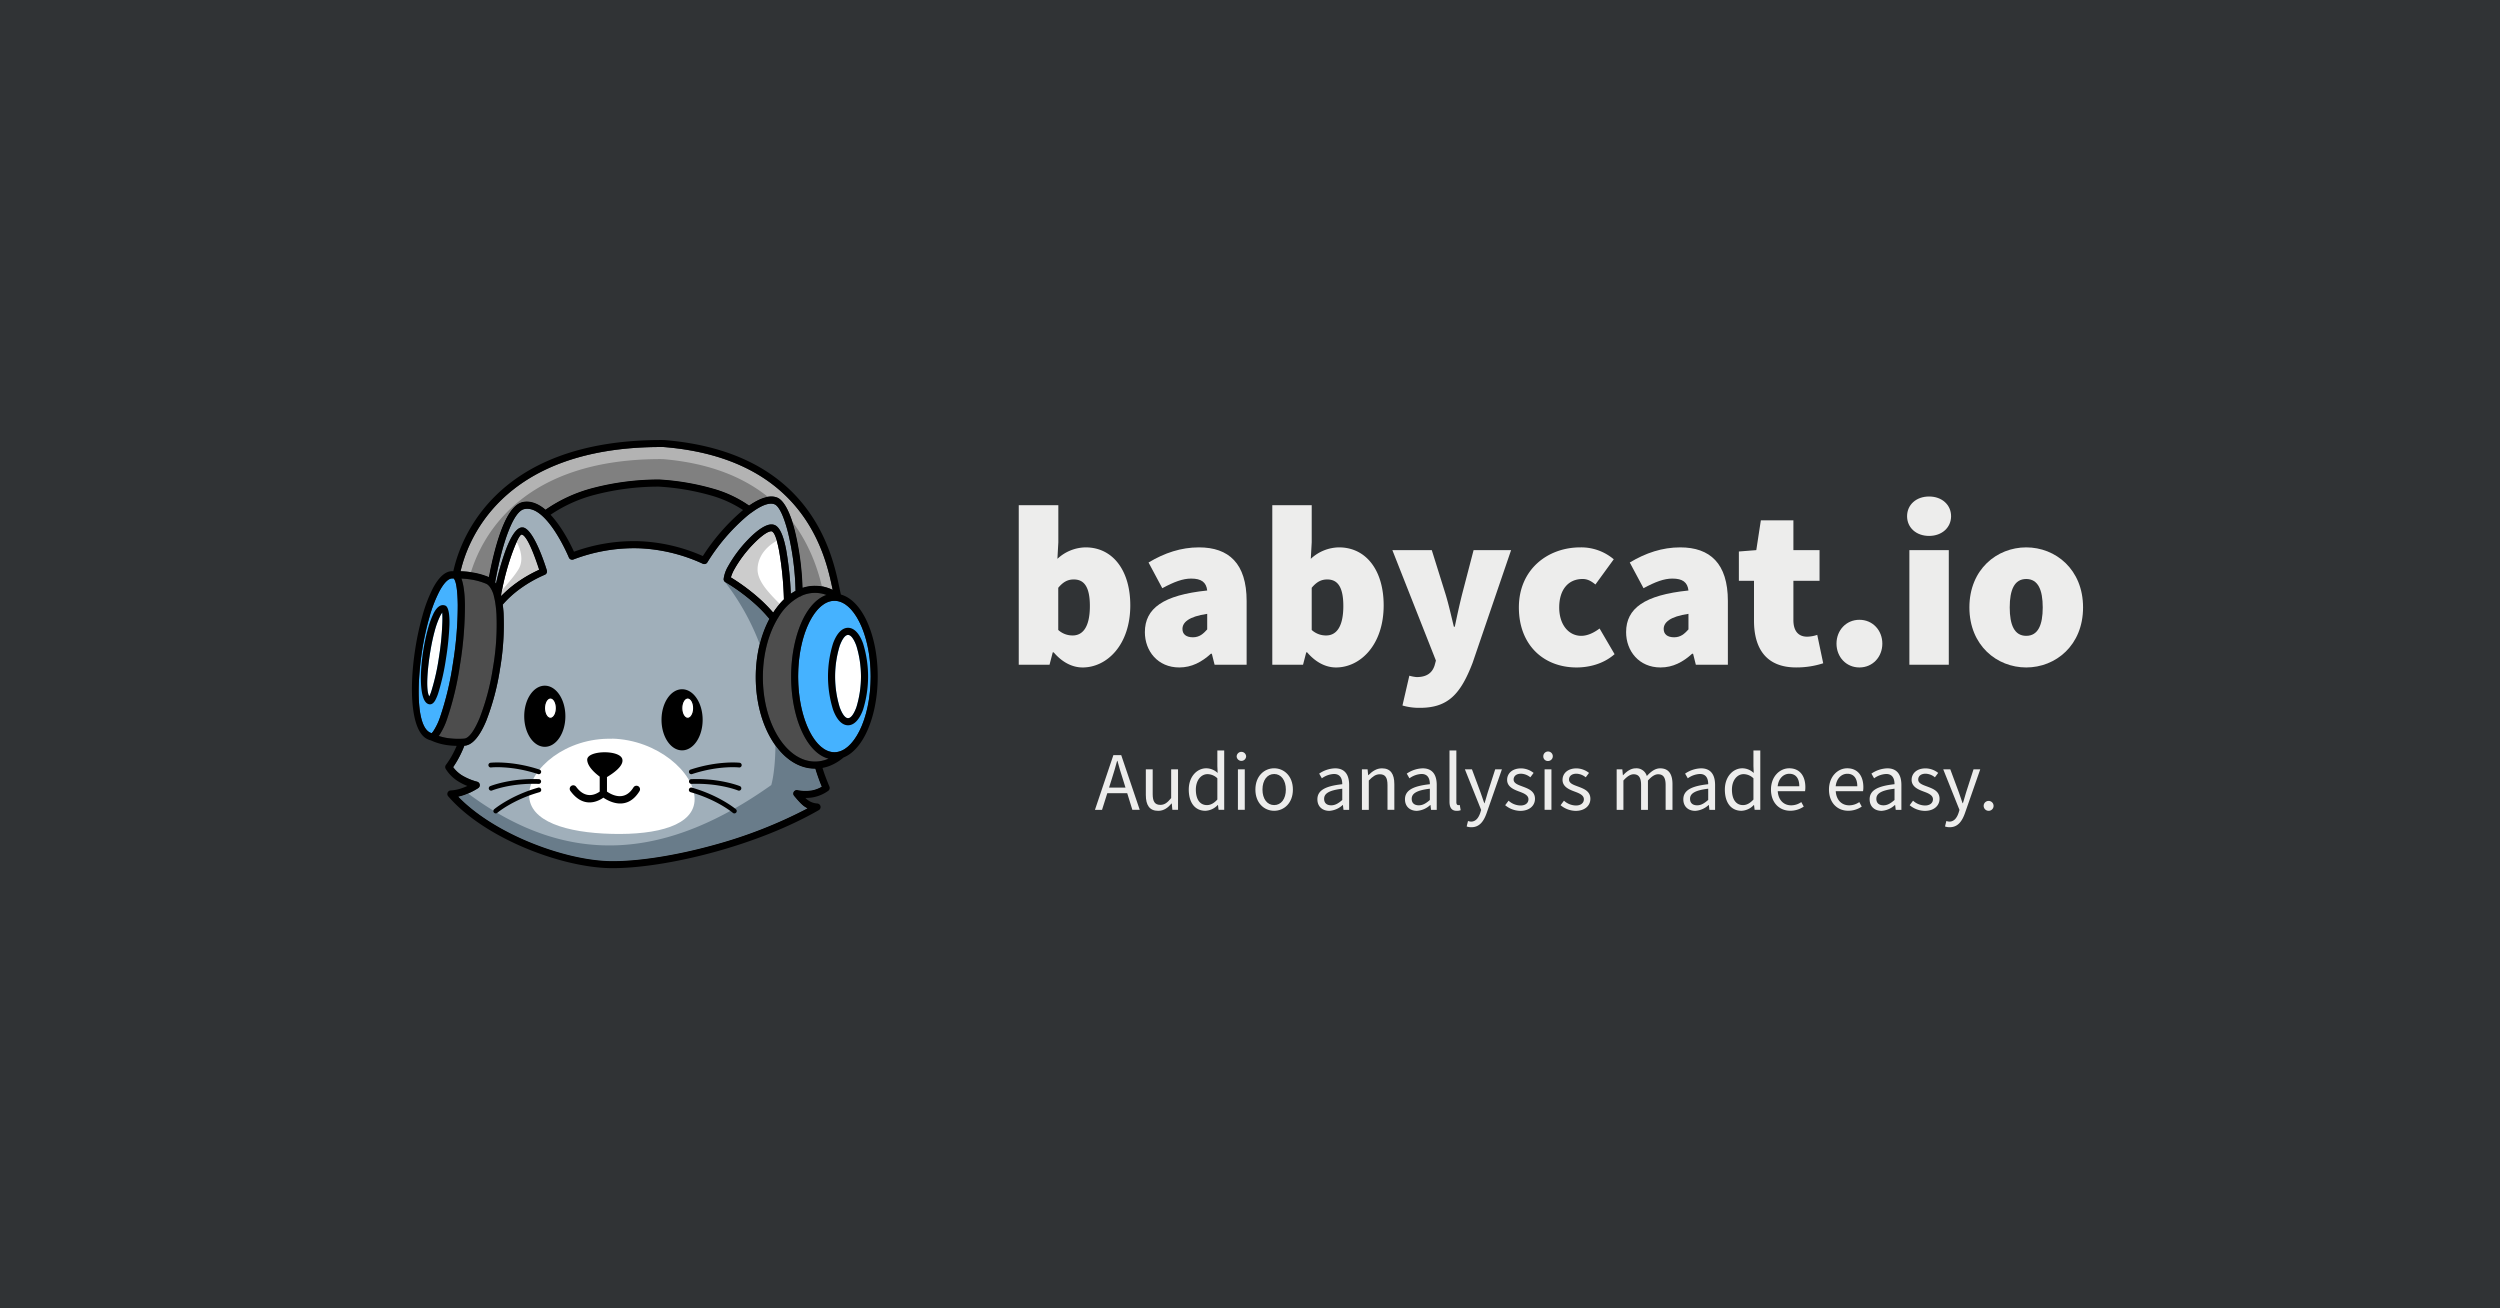 <svg xmlns="http://www.w3.org/2000/svg" viewBox="0 0 1200 628"><defs><style>.cls-1{fill:#303335;}.cls-2{fill:#45b2ff;}.cls-11,.cls-3{fill:#fff;}.cls-4{fill:#ccc;}.cls-5{fill:#4d4d4d;}.cls-6{fill:#a0afba;}.cls-7{fill:#697c8a;}.cls-8{fill:#b3b3b3;}.cls-9{fill:gray;}.cls-10,.cls-11{fill-rule:evenodd;}.cls-11{stroke:#000;stroke-miterlimit:22.93;stroke-width:0.57px;}.cls-12{fill:#ededec;}</style></defs><g id="Layer_1" data-name="Layer 1"><rect class="cls-1" width="1200" height="628"/><path class="cls-2" d="M412.52,298.56c-3.16-6.3-7.4-10.19-12-10.19s-8.82,3.89-12,10.19c-3.33,6.66-5.4,15.9-5.4,26.15s2.07,19.49,5.4,26.14c3.16,6.3,7.41,10.2,12,10.2s8.81-3.9,12-10.2c3.34-6.65,5.4-15.89,5.4-26.14s-2.06-19.49-5.4-26.15Z"/><path class="cls-2" d="M217.48,277.65l-.11,0c-2.1-.25-4.36,2.21-6.53,6.29a65.68,65.68,0,0,0-4.75,12.38A129.88,129.88,0,0,0,202.66,312c-2.87,18.33-2.49,37.49,4.2,39.81l.26.11h.08a5.79,5.79,0,0,0,1-1.27,29.31,29.31,0,0,0,3-6.32,144.23,144.23,0,0,0,6.19-25.78,173.81,173.81,0,0,0,2.33-28.24c-.1-6.93-.78-11.66-2-12.66l-.27-.05Z"/><path class="cls-3" d="M371.11,294a34.58,34.58,0,0,1,5.17-6.3A162.26,162.26,0,0,0,374,264.56c-.92-4.86-2.07-8.71-3.43-9.43a.7.7,0,0,0-.24-.06c-1.83-.1-5.17,2.48-8.61,6a58.75,58.75,0,0,0-9.3,12.39,17.15,17.15,0,0,0-1.54,3.68A97.31,97.31,0,0,1,363,285.94a75.08,75.08,0,0,1,8.1,8Z"/><path class="cls-4" d="M371.11,294a36.09,36.09,0,0,1,3.12-4.16c-5.07-5.2-10.88-10.93-10.59-17,.43-9.08,9.23-13.23,9.23-13.23-.67-2.36-1.44-4-2.28-4.46a.7.7,0,0,0-.24-.06c-1.83-.1-5.17,2.48-8.61,6a58.75,58.75,0,0,0-9.3,12.39,17.15,17.15,0,0,0-1.54,3.68A97.31,97.31,0,0,1,363,285.94a75.08,75.08,0,0,1,8.1,8Z"/><path class="cls-5" d="M397.83,364.14c-4.85-1.17-9.13-5.45-12.3-11.77-3.57-7.11-5.78-16.9-5.78-27.66S382,304.16,385.53,297c2.92-5.82,6.78-9.91,11.17-11.43l-.34-.12a15.72,15.72,0,0,0-11.62.52,1.74,1.74,0,0,1-.91.42,26.58,26.58,0,0,0-10.09,9.75c-4.67,7.38-7.56,17.6-7.56,28.92s2.89,21.55,7.56,28.92c4.53,7.15,10.71,11.57,17.47,11.57a16.07,16.07,0,0,0,5.89-1.14l.73-.31Z"/><path class="cls-3" d="M411.07,310c-1.17-3.22-2.6-5.22-4-5.22s-2.81,2-4,5.22a50.39,50.39,0,0,0,0,29.52c1.18,3.22,2.6,5.22,4,5.22s2.82-2,4-5.22a50.39,50.39,0,0,0,0-29.52Z"/><path class="cls-3" d="M240.5,286l0,.11a55.61,55.61,0,0,1,7.4-6.38,64.93,64.93,0,0,1,10.87-6.29c-1.35-4.2-5.43-16.24-8.29-16.82-1-.05-2.85,4-4.71,9.11A122.76,122.76,0,0,0,241,283.1c-.21,1.12-.37,2.11-.46,2.89Z"/><path class="cls-4" d="M240.5,286l0,.11a55.61,55.61,0,0,1,7.4-6.38,64.93,64.93,0,0,1,10.87-6.29c-1.35-4.2-5.43-16.24-8.29-16.82-.59,0-1.48,1.37-2.48,3.57,1.32,2.41,3.86,8.24.81,13.18-2.38,3.87-5.43,6.88-8,10.26-.16.91-.29,1.71-.36,2.37Z"/><path class="cls-3" d="M212.29,294a12.82,12.82,0,0,0-1.26,2.19,39.21,39.21,0,0,0-2.31,6.44c-.72,2.6-1.38,5.55-1.92,8.62-1.73,9.83-2.48,20.49-.72,23a19.67,19.67,0,0,0,1-2.58,106.4,106.4,0,0,0,3.58-15.94,132.55,132.55,0,0,0,1.62-15.86,49.25,49.25,0,0,0,0-5.84Z"/><path class="cls-6" d="M360.68,246a1.18,1.18,0,0,1-.28.22c-.7.52-1.41,1.08-2.12,1.68a94,94,0,0,0-18.75,22,1.7,1.7,0,0,1-2.16.68,80.59,80.59,0,0,0-31.07-7.45,81.76,81.76,0,0,0-31.09,5.4,1.7,1.7,0,0,1-2.17-1c-.42-1-10.86-25.64-21.47-23.17-2.55.59-5,4.38-7.14,9.65-2.94,7.15-5.23,16.88-6.75,25.47.14.19.28.38.41.59a130.76,130.76,0,0,1,4.49-15.58c2.39-6.52,5.34-11.64,8.29-11.33l.24,0c5.52,1.05,11.36,20.57,11.38,20.63a1.7,1.7,0,0,1-1,2.07,61.58,61.58,0,0,0-11.59,6.54,49.71,49.71,0,0,0-8.59,7.79c.18,1.34.32,2.75.41,4.22A125.08,125.08,0,0,1,240,321.12a117.31,117.31,0,0,1-6.66,25c-2.91,6.95-6.46,11.56-10.36,11.81h-.09a51,51,0,0,1-2.39,5.3,45.37,45.37,0,0,1-3,5,15.44,15.44,0,0,0,4.56,4.13,28.34,28.34,0,0,0,7,2.87,1.71,1.71,0,0,1,.3,3.17,33.22,33.22,0,0,1-6.28,3.1,22.89,22.89,0,0,1-3.12.9c7.95,8.2,19.1,15.17,30.91,20.42,14.61,6.48,30.18,10.31,42,10.52,12.68.22,31-2.53,50.07-7.82A222.69,222.69,0,0,0,387.62,388c-2.32-1.09-3.86-2.9-6.06-5.49l-.41-.47a1.7,1.7,0,0,1,1.59-2.78,20.43,20.43,0,0,0,6.94.14,14.38,14.38,0,0,0,4.76-1.8c-.6-1.44-1.16-2.86-1.66-4.28s-1-2.89-1.43-4.34h-.14c-8,0-15.2-5-20.35-13.16-5-7.89-8.1-18.77-8.1-30.75,0-10.65,2.45-20.43,6.51-28a70.92,70.92,0,0,0-8.47-8.55,94.81,94.81,0,0,0-12.63-9.06,1.71,1.71,0,0,1-.82-1.55h0a15.89,15.89,0,0,1,2.08-6,62.51,62.51,0,0,1,9.88-13.17c4.06-4.17,8.33-7.2,11.24-7a3.88,3.88,0,0,1,1.63.44c2.45,1.3,4.1,6,5.2,11.82A163.21,163.21,0,0,1,379.6,285a23.3,23.3,0,0,1,2.27-1.38,131.54,131.54,0,0,0-3.55-27.7c-1.89-7.53-4.23-12.9-6.51-13.84-2.63-1.09-6.68.69-11.13,4Z"/><path class="cls-7" d="M224.67,380.86q-.84.36-1.68.66a22.89,22.89,0,0,1-3.12.9c7.95,8.2,19.1,15.17,30.91,20.42,14.61,6.48,30.18,10.31,42,10.52,12.68.22,31-2.53,50.07-7.82A222.69,222.69,0,0,0,387.62,388c-2.32-1.09-3.86-2.9-6.06-5.49l-.41-.47a1.7,1.7,0,0,1,1.59-2.78,20.43,20.43,0,0,0,6.94.14,14.38,14.38,0,0,0,4.76-1.8c-.6-1.44-1.16-2.86-1.66-4.28s-1-2.89-1.43-4.34h-.14c-7.33,0-14-4.21-19-11.15-.11,13-2,19-2,19-48.68,34.57-96,41-145.59,4Zm140-71.63a52.84,52.84,0,0,1,4.6-12.15,70.92,70.92,0,0,0-8.47-8.55,94.81,94.81,0,0,0-12.63-9.06l-.2-.14a115.13,115.13,0,0,1,16.7,29.9Z"/><path class="cls-3" d="M293.7,354.54c21.94.53,39.72,16.36,39.72,29s-17.78,17.26-39.72,16.72-39.72-6-39.72-18.65,17.79-27.59,39.72-27Z"/><path class="cls-8" d="M261.78,244.68a71.32,71.32,0,0,1,23.1-10.54,126.2,126.2,0,0,1,31.34-4h.13a119.25,119.25,0,0,1,25.77,4.34,57.21,57.21,0,0,1,17.44,8.16c5.07-3.52,9.91-5.27,13.55-3.77,3.36,1.4,6.37,7.64,8.52,16.17a133.5,133.5,0,0,1,3.6,27.09,19.06,19.06,0,0,1,12.24.1,20.14,20.14,0,0,1,2.21.91l-.11-.57c-3.27-15.57-13.11-62.53-81.08-68-79.94-.47-94.7,47.92-97.41,59.64a45.21,45.21,0,0,1,5.08.45,34.32,34.32,0,0,1,8.41,2.28l.09,0c1.55-8.28,3.78-17.38,6.62-24.28,2.57-6.24,5.73-10.79,9.51-11.67s7.63.75,11,3.58Z"/><path class="cls-9" d="M261.78,244.68a71.32,71.32,0,0,1,23.1-10.54,126.2,126.2,0,0,1,31.34-4h.13a119.25,119.25,0,0,1,25.77,4.34,57.21,57.21,0,0,1,17.44,8.16,23.4,23.4,0,0,1,9-4.17c-11.31-9.07-27.39-16.18-50.44-18.1-68-.41-86.84,37.5-92.08,54.32h.08a34.32,34.32,0,0,1,8.41,2.28l.09,0c1.55-8.28,3.78-17.38,6.62-24.28,2.57-6.24,5.73-10.79,9.51-11.67s7.63.75,11,3.58Zm118.56,5.86c.46,1.42.89,2.94,1.29,4.53a133.5,133.5,0,0,1,3.6,27.09,19.19,19.19,0,0,1,6-1,18.78,18.78,0,0,1,3.28.29c-2-8.39-5.85-20-14.15-31Z"/><path class="cls-5" d="M237.24,286.78a1.46,1.46,0,0,1-.16-.62,12.39,12.39,0,0,0-2.25-4.81,1.85,1.85,0,0,1-.36-.38,4,4,0,0,0-1.21-.81,31.54,31.54,0,0,0-7.59-2.06,42,42,0,0,0-4.2-.39c1.06,2.79,1.63,7.18,1.7,12.61a177.36,177.36,0,0,1-2.37,28.8,145.92,145.92,0,0,1-6.35,26.43,32.25,32.25,0,0,1-3.43,7.1c-.15.21-.29.41-.44.6A25.14,25.14,0,0,0,215,354.3a37,37,0,0,0,7.75.24c2.41-.15,5-4,7.41-9.71a114.12,114.12,0,0,0,6.45-24.25,120.79,120.79,0,0,0,1.69-25.88c-.1-1.59-.24-3.1-.44-4.5a1.34,1.34,0,0,1-.06-.4c-.16-1.08-.36-2.09-.58-3Z"/><path d="M237.24,286.78a1.46,1.46,0,0,1-.16-.62,12.39,12.39,0,0,0-2.25-4.81,1.85,1.85,0,0,1-.36-.38,4,4,0,0,0-1.21-.81,31.54,31.54,0,0,0-7.59-2.06,42,42,0,0,0-4.2-.39c1.06,2.79,1.63,7.18,1.7,12.61a177.36,177.36,0,0,1-2.37,28.8,145.92,145.92,0,0,1-6.35,26.43,32.25,32.25,0,0,1-3.43,7.1c-.15.21-.29.41-.44.6A25.14,25.14,0,0,0,215,354.3a37,37,0,0,0,7.75.24c2.41-.15,5-4,7.41-9.71a114.12,114.12,0,0,0,6.45-24.25,120.79,120.79,0,0,0,1.69-25.88c-.1-1.59-.24-3.1-.44-4.5a1.34,1.34,0,0,1-.06-.4c-.16-1.08-.36-2.09-.58-3Zm24.54-42.1a71.32,71.32,0,0,1,23.1-10.54,126.2,126.2,0,0,1,31.34-4h.13a119.25,119.25,0,0,1,25.77,4.34,57.21,57.21,0,0,1,17.44,8.16c5.07-3.52,9.91-5.27,13.55-3.77,3.36,1.4,6.37,7.64,8.52,16.17a133.5,133.5,0,0,1,3.6,27.09,19.06,19.06,0,0,1,12.24.1,20.14,20.14,0,0,1,2.21.91l-.11-.57c-3.27-15.57-13.11-62.53-81.08-68-79.94-.47-94.7,47.92-97.41,59.64a45.21,45.21,0,0,1,5.08.45,34.32,34.32,0,0,1,8.41,2.28l.09,0c1.55-8.28,3.78-17.38,6.62-24.28,2.57-6.24,5.73-10.79,9.51-11.67s7.63.75,11,3.58Zm98.9,1.36a1.18,1.18,0,0,1-.28.22c-.7.52-1.41,1.08-2.12,1.68a94,94,0,0,0-18.75,22,1.7,1.7,0,0,1-2.16.68,80.59,80.59,0,0,0-31.07-7.45,81.76,81.76,0,0,0-31.09,5.4,1.7,1.7,0,0,1-2.17-1c-.42-1-10.86-25.64-21.47-23.17-2.55.59-5,4.38-7.14,9.65-2.94,7.15-5.23,16.88-6.75,25.47.14.19.28.38.41.59a130.76,130.76,0,0,1,4.49-15.58c2.39-6.52,5.34-11.64,8.29-11.33l.24,0c5.52,1.05,11.36,20.57,11.38,20.63a1.7,1.7,0,0,1-1,2.07,61.58,61.58,0,0,0-11.59,6.54,49.71,49.71,0,0,0-8.59,7.79c.18,1.34.32,2.75.41,4.22A125.08,125.08,0,0,1,240,321.12a117.31,117.31,0,0,1-6.66,25c-2.91,6.95-6.46,11.56-10.36,11.81h-.09a51,51,0,0,1-2.39,5.3,45.37,45.37,0,0,1-3,5,15.44,15.44,0,0,0,4.56,4.13,28.34,28.34,0,0,0,7,2.87,1.71,1.71,0,0,1,.3,3.17,33.22,33.22,0,0,1-6.28,3.1,22.89,22.89,0,0,1-3.12.9c7.95,8.2,19.1,15.17,30.91,20.42,14.61,6.48,30.18,10.31,42,10.52,12.68.22,31-2.53,50.07-7.82A222.69,222.69,0,0,0,387.62,388c-2.32-1.09-3.86-2.9-6.06-5.49l-.41-.47a1.7,1.7,0,0,1,1.59-2.78,20.43,20.43,0,0,0,6.94.14,14.38,14.38,0,0,0,4.76-1.8c-.6-1.44-1.16-2.86-1.66-4.28s-1-2.89-1.43-4.34h-.14c-8,0-15.2-5-20.35-13.16-5-7.89-8.1-18.77-8.1-30.75,0-10.65,2.45-20.43,6.51-28a70.92,70.92,0,0,0-8.47-8.55,94.81,94.81,0,0,0-12.63-9.06,1.71,1.71,0,0,1-.82-1.55h0a15.89,15.89,0,0,1,2.08-6,62.51,62.51,0,0,1,9.88-13.17c4.06-4.17,8.33-7.2,11.24-7a3.88,3.88,0,0,1,1.63.44c2.45,1.3,4.1,6,5.2,11.82A163.21,163.21,0,0,1,379.6,285a23.3,23.3,0,0,1,2.27-1.38,131.54,131.54,0,0,0-3.55-27.7c-1.89-7.53-4.23-12.9-6.51-13.84-2.63-1.09-6.68.69-11.13,4Zm-4-1.21a55.76,55.76,0,0,0-15.55-7.05,115.65,115.65,0,0,0-25-4.2,122.15,122.15,0,0,0-30.39,3.86,68.34,68.34,0,0,0-21.47,9.64c5.54,5.91,9.7,14.36,11.24,17.74a84.52,84.52,0,0,1,30.86-5.06,83.26,83.26,0,0,1,31,7.14,98.41,98.41,0,0,1,18.7-21.58l.6-.49ZM217.59,274.22c2.39-10.83,16.65-63.53,101-63h.13c70.52,5.63,80.76,54.48,84.15,70.68.32,1.49.57,2.69.78,3.48,4.68,1.31,8.81,5.52,11.89,11.65,3.56,7.12,5.77,16.9,5.77,27.67s-2.21,20.55-5.77,27.67c-2.8,5.58-6.47,9.57-10.64,11.23h0a23.93,23.93,0,0,1-6.58,4,20.2,20.2,0,0,1-3.52,1c.36,1.18.75,2.36,1.18,3.54q1,2.71,2.13,5.39a1.7,1.7,0,0,1-.59,2.09,18.23,18.23,0,0,1-7.26,3.1,20,20,0,0,1-3.67.29,8.58,8.58,0,0,0,5.65,2.66,1.71,1.71,0,0,1,.79,3.19c-14.7,8.44-32.29,15.17-49.33,19.9-19.36,5.38-38.05,8.17-51,7.94-12.2-.21-28.26-4.15-43.27-10.81-13.35-5.93-25.91-14-34.27-23.64a1.67,1.67,0,0,1-.44-1.07,1.7,1.7,0,0,1,1.63-1.77,19,19,0,0,0,5.52-1.15,25.43,25.43,0,0,0,2.46-1,25.87,25.87,0,0,1-4.06-2,18.32,18.32,0,0,1-6.32-6.19,1.71,1.71,0,0,1,.08-1.9,41.62,41.62,0,0,0,3.46-5.53c.62-1.18,1.19-2.4,1.7-3.63a37.69,37.69,0,0,1-4.64-.36,28,28,0,0,1-7.86-2.32,2.51,2.51,0,0,1-.44-.1,3,3,0,0,1-.68-.27c-8.32-3.2-9.32-23.88-6.25-43.47a134,134,0,0,1,3.51-16.15,69.53,69.53,0,0,1,5-13.05c2.83-5.32,6.14-8.46,9.77-8.1ZM212.29,294a12.82,12.82,0,0,0-1.26,2.19,39.21,39.21,0,0,0-2.31,6.44c-.72,2.6-1.38,5.55-1.92,8.62-1.73,9.83-2.48,20.49-.72,23a19.67,19.67,0,0,0,1-2.58,106.4,106.4,0,0,0,3.58-15.94,132.55,132.55,0,0,0,1.62-15.86,49.25,49.25,0,0,0,0-5.84Zm-4.31.68c1.55-3.13,3.43-4.76,5.57-4.07a1.65,1.65,0,0,1,.41.18c1.33.8,1.91,4.24,1.77,9.15a136.25,136.25,0,0,1-1.67,16.28,109.16,109.16,0,0,1-3.71,16.51,19.64,19.64,0,0,1-1.5,3.53c-.85,1.44-1.88,2.07-3.07,1.74a2.48,2.48,0,0,1-.5-.2c-4-2-3.94-15.24-1.84-27.13.55-3.13,1.23-6.2,2-8.95a41.54,41.54,0,0,1,2.54-7Zm9.5-17-.11,0c-2.1-.25-4.36,2.21-6.53,6.29a65.68,65.68,0,0,0-4.75,12.38A129.88,129.88,0,0,0,202.66,312c-2.87,18.33-2.49,37.49,4.2,39.81l.26.11h.08a5.79,5.79,0,0,0,1-1.27,29.31,29.31,0,0,0,3-6.32,144.23,144.23,0,0,0,6.19-25.78,173.81,173.81,0,0,0,2.33-28.24c-.1-6.93-.78-11.66-2-12.66l-.27-.05Zm23,8.34,0,.11a55.61,55.61,0,0,1,7.4-6.38,64.93,64.93,0,0,1,10.87-6.29c-1.35-4.2-5.43-16.24-8.29-16.82-1-.05-2.85,4-4.71,9.11A122.76,122.76,0,0,0,241,283.1c-.21,1.12-.37,2.11-.46,2.89Zm166.58,15.32c3,0,5.51,2.86,7.2,7.48a53.57,53.57,0,0,1,0,31.84c-1.69,4.62-4.22,7.48-7.2,7.48s-5.51-2.86-7.19-7.48a53.36,53.36,0,0,1,0-31.84c1.68-4.62,4.21-7.48,7.19-7.48Zm4,8.64c-1.17-3.22-2.6-5.22-4-5.22s-2.81,2-4,5.22a50.39,50.39,0,0,0,0,29.52c1.18,3.22,2.6,5.22,4,5.22s2.82-2,4-5.22a50.39,50.39,0,0,0,0-29.52Zm-13.24,54.19c-4.85-1.17-9.13-5.45-12.3-11.77-3.57-7.11-5.78-16.9-5.78-27.66S382,304.16,385.53,297c2.92-5.82,6.78-9.91,11.17-11.43l-.34-.12a15.72,15.72,0,0,0-11.62.52,1.74,1.74,0,0,1-.91.42,26.58,26.58,0,0,0-10.09,9.75c-4.67,7.38-7.56,17.6-7.56,28.92s2.89,21.55,7.56,28.92c4.53,7.15,10.71,11.57,17.47,11.57a16.07,16.07,0,0,0,5.89-1.14l.73-.31Zm14.69-65.58c-3.16-6.3-7.4-10.19-12-10.19s-8.82,3.89-12,10.19c-3.33,6.66-5.4,15.9-5.4,26.15s2.07,19.49,5.4,26.14c3.16,6.3,7.41,10.2,12,10.2s8.81-3.9,12-10.2c3.34-6.65,5.4-15.89,5.4-26.14s-2.06-19.49-5.4-26.15ZM371.11,294a34.58,34.58,0,0,1,5.17-6.3A162.26,162.26,0,0,0,374,264.56c-.92-4.86-2.07-8.71-3.43-9.43a.7.7,0,0,0-.24-.06c-1.83-.1-5.17,2.48-8.61,6a58.75,58.75,0,0,0-9.3,12.39,17.15,17.15,0,0,0-1.54,3.68A97.31,97.31,0,0,1,363,285.94a75.08,75.08,0,0,1,8.1,8Z"/><path class="cls-10" d="M261.51,329.13c5.45,0,9.87,6.57,9.87,14.67s-4.42,14.67-9.87,14.67-9.88-6.57-9.88-14.67,4.42-14.67,9.88-14.67Zm90.28,61.06a1.14,1.14,0,0,0,1.46-1.75s-7.72-6.54-21.14-10.38a1.15,1.15,0,0,0-1.41.79,1.13,1.13,0,0,0,.79,1.4c12.95,3.7,20.28,9.92,20.3,9.94Zm2.5-10.75a1.13,1.13,0,1,0,.83-2.11s-9.36-3.84-23.3-3.34a1.13,1.13,0,0,0-1.1,1.17,1.15,1.15,0,0,0,1.18,1.1c13.46-.48,22.36,3.17,22.39,3.18Zm.37-11.07a1.14,1.14,0,1,0,.22-2.26s-10.06-1.09-23.32,3.26a1.14,1.14,0,1,0,.71,2.16c12.8-4.2,22.36-3.16,22.39-3.16Zm-116,21.82a1.14,1.14,0,0,1-1.46-1.75s7.72-6.54,21.14-10.38a1.13,1.13,0,0,1,1.4.79,1.12,1.12,0,0,1-.78,1.4c-13,3.7-20.28,9.92-20.3,9.94Zm-2.5-10.75a1.13,1.13,0,1,1-.83-2.11s9.36-3.84,23.3-3.34a1.12,1.12,0,0,1,1.09,1.17,1.13,1.13,0,0,1-1.17,1.1c-13.46-.48-22.36,3.17-22.39,3.18Zm-.37-11.07a1.14,1.14,0,1,1-.22-2.26s10.06-1.09,23.32,3.26a1.14,1.14,0,1,1-.71,2.16c-12.8-4.2-22.36-3.16-22.39-3.16Zm55.56,4.68,0,6.91c2,1.39,8.35,5.08,12.71-2a1.7,1.7,0,0,1,2.9,1.79c-5.93,9.6-14.37,5.14-17.33,3.13-2.62,1.83-9.58,5.35-15.84-3.24a1.7,1.7,0,0,1,2.75-2c4.62,6.34,9.67,3.52,11.32,2.32l0-7.17c-2.21-1.64-5.81-4.78-6-8-.24-4.69,15.57-5,16.83-.47.93,3.34-4.55,7-7.44,8.73Zm36.05-42.21c5.45,0,9.87,6.57,9.87,14.67s-4.42,14.66-9.87,14.66-9.87-6.56-9.87-14.66,4.42-14.67,9.87-14.67Z"/><path class="cls-11" d="M330.1,335c1.6,0,2.89,2.2,2.89,4.91s-1.29,4.91-2.89,4.91-2.88-2.2-2.88-4.91,1.29-4.91,2.88-4.91Z"/><path class="cls-11" d="M264.21,335c1.59,0,2.88,2.2,2.88,4.91s-1.29,4.91-2.88,4.91-2.88-2.2-2.88-4.91,1.29-4.91,2.88-4.91Z"/><path class="cls-12" d="M505.76,313.12h-.44l-1.54,5.94H489V242.5H508v17.82l-.44,7.92a20.24,20.24,0,0,1,13.53-5.5c13,0,21.45,11,21.45,27.83,0,19-11.22,29.81-22.88,29.81C514.78,320.38,509.94,318,505.76,313.12Zm17.38-22.22c0-9-2.64-12.76-7.7-12.76-2.86,0-5.06,1.1-7.48,4v20.24a10.1,10.1,0,0,0,7,2.64C519.4,305,523.14,301.46,523.14,290.9Z"/><path class="cls-12" d="M549.54,303.44c0-11.44,8.8-17.82,29.92-20-.44-4-2.86-5.72-7.7-5.72-4,0-8.14,1.54-13.86,4.62L551.3,270c7.7-4.62,15.62-7.26,24.2-7.26,14.3,0,22.88,7.7,22.88,25.74v30.58H583l-1.32-5.28h-.44c-4.4,4-9.24,6.6-15.18,6.6C555.7,320.38,549.54,312.46,549.54,303.44Zm29.92-1.32v-7.48c-9,1.32-11.88,4.18-11.88,7.26,0,2.53,1.76,4,5.06,4C575.72,305.86,577.48,304.32,579.46,302.12Z"/><path class="cls-12" d="M627.42,313.12H627l-1.54,5.94H610.7V242.5h18.92v17.82l-.44,7.92a20.24,20.24,0,0,1,13.53-5.5c13,0,21.45,11,21.45,27.83,0,19-11.22,29.81-22.88,29.81C636.44,320.38,631.6,318,627.42,313.12ZM644.8,290.9c0-9-2.64-12.76-7.7-12.76-2.86,0-5.06,1.1-7.48,4v20.24a10.1,10.1,0,0,0,7,2.64C641.06,305,644.8,301.46,644.8,290.9Z"/><path class="cls-12" d="M673.18,338.64l3.3-14.3A18.12,18.12,0,0,0,680,325c5.06,0,7.48-2.2,8.58-5.5l.66-2.42-20.9-53h18.92l6.6,21.12c1.54,5.06,2.64,10.12,4,15.62h.44c1.1-5.28,2.2-10.34,3.52-15.62l5.5-21.12h18l-18.48,54.12c-5.72,14.85-11.66,21.56-25.3,21.56A28.49,28.49,0,0,1,673.18,338.64Z"/><path class="cls-12" d="M729.06,291.56c0-18.26,13.86-28.82,29.48-28.82a24.19,24.19,0,0,1,16.06,5.72l-8.8,12.1c-2.42-2-4.18-2.64-6.16-2.64-7,0-11.22,5.28-11.22,13.64S753,305.2,759,305.2c3.08,0,6.16-1.54,8.8-3.52L775,314c-5.5,4.84-12.54,6.38-18.26,6.38C741.16,320.38,729.06,309.82,729.06,291.56Z"/><path class="cls-12" d="M780.53,303.44c0-11.44,8.8-17.82,29.93-20-.45-4-2.87-5.72-7.71-5.72-4,0-8.14,1.54-13.86,4.62L782.29,270c7.7-4.62,15.63-7.26,24.21-7.26,14.29,0,22.88,7.7,22.88,25.74v30.58H814l-1.32-5.28h-.44c-4.4,4-9.24,6.6-15.18,6.6C786.69,320.38,780.53,312.46,780.53,303.44Zm29.93-1.32v-7.48c-9,1.32-11.89,4.18-11.89,7.26,0,2.53,1.76,4,5.06,4C806.71,305.86,808.47,304.32,810.46,302.12Z"/><path class="cls-12" d="M841.92,297.94V278.8h-7.26V264.72l8.36-.66,2.19-14.3h15.62v14.3h12.55V278.8H860.83v18.81c0,6.05,3.09,8,6.61,8a15.82,15.82,0,0,0,4.84-.88l2.86,13.64a41.54,41.54,0,0,1-13,2C847.86,320.38,841.92,311.36,841.92,297.94Z"/><path class="cls-12" d="M881.52,308.94c0-6.38,4.62-11.44,11-11.44s11,5.06,11,11.44-4.62,11.44-11,11.44S881.52,315.32,881.52,308.94Z"/><path class="cls-12" d="M915.4,247.78c0-5.5,4.39-9.46,10.56-9.46s10.56,4,10.56,9.46-4.4,9.46-10.56,9.46S915.4,253.28,915.4,247.78Zm1.1,16.28h18.92v55H916.5Z"/><path class="cls-12" d="M945.31,291.56c0-18.26,13.2-28.82,27.28-28.82s27.28,10.56,27.28,28.82-13.2,28.82-27.28,28.82S945.31,309.82,945.31,291.56Zm35.2,0c0-8.36-2.2-13.64-7.92-13.64s-7.92,5.28-7.92,13.64,2.2,13.64,7.92,13.64S980.51,299.92,980.51,291.56Z"/><path class="cls-12" d="M534.42,362.47h3.77l8.88,26.25h-3.54L539,374.06c-1-2.94-1.79-5.82-2.63-8.85h-.16c-.81,3.05-1.65,5.91-2.6,8.85l-4.63,14.66h-3.4Zm-4.21,15.59H542.3v2.66H530.21Z"/><path class="cls-12" d="M550,381.59V369.28h3.29v11.89c0,3.62,1.09,5.17,3.67,5.17,2,0,3.36-1,5.2-3.27V369.28h3.29v19.44h-2.72l-.28-3.05h-.1c-1.81,2.13-3.75,3.53-6.42,3.53C551.82,389.2,550,386.55,550,381.59Z"/><path class="cls-12" d="M570.61,379c0-6.3,4-10.22,8.41-10.22a8,8,0,0,1,5.45,2.25l-.14-3.34v-7.48h3.29v28.49h-2.71l-.28-2.3h-.11a8.61,8.61,0,0,1-5.9,2.78C573.76,389.2,570.61,385.5,570.61,379Zm13.72,4.76V373.59a6.83,6.83,0,0,0-4.74-2c-3.11,0-5.58,3-5.58,7.42,0,4.66,1.93,7.44,5.34,7.44C581.15,386.43,582.7,385.55,584.33,383.78Z"/><path class="cls-12" d="M593.6,363.16a2.27,2.27,0,0,1,4.54,0,2.28,2.28,0,0,1-4.54,0Zm.6,6.12h3.29v19.44H594.2Z"/><path class="cls-12" d="M602.59,379c0-6.48,4.25-10.22,9-10.22s9,3.74,9,10.22-4.24,10.18-9,10.18S602.59,385.46,602.59,379Zm14.62,0c0-4.45-2.26-7.48-5.61-7.48s-5.61,3-5.61,7.48,2.27,7.44,5.61,7.44S617.21,383.48,617.21,379Z"/><path class="cls-12" d="M632.35,383.67c0-4.23,3.66-6.35,11.94-7.25,0-2.5-.83-4.91-4-4.91a10.73,10.73,0,0,0-5.8,2.08l-1.28-2.25a14.17,14.17,0,0,1,7.63-2.54c4.75,0,6.75,3.15,6.75,8v11.93h-2.71l-.28-2.33h-.11a10.34,10.34,0,0,1-6.43,2.81C634.8,389.2,632.35,387.18,632.35,383.67Zm11.94.3v-5.39c-6.51.78-8.71,2.37-8.71,4.86,0,2.21,1.5,3.11,3.4,3.11S642.41,385.63,644.29,384Z"/><path class="cls-12" d="M653.72,369.28h2.72l.27,2.8h.11c1.85-1.82,3.85-3.28,6.52-3.28,4.1,0,5.94,2.64,5.94,7.6v12.32H666V376.83c0-3.63-1.1-5.18-3.67-5.18-2,0-3.36,1-5.31,3v14.08h-3.29Z"/><path class="cls-12" d="M674.39,383.67c0-4.23,3.66-6.35,11.94-7.25,0-2.5-.83-4.91-4-4.91a10.73,10.73,0,0,0-5.8,2.08l-1.28-2.25a14.17,14.17,0,0,1,7.63-2.54c4.75,0,6.75,3.15,6.75,8v11.93H686.9l-.27-2.33h-.11a10.34,10.34,0,0,1-6.43,2.81C676.83,389.2,674.39,387.18,674.39,383.67Zm11.94.3v-5.39c-6.51.78-8.71,2.37-8.71,4.86,0,2.21,1.49,3.11,3.4,3.11S684.45,385.63,686.33,384Z"/><path class="cls-12" d="M695.76,384.81V360.23h3.29v24.82c0,1,.43,1.41.91,1.41a2.83,2.83,0,0,0,.72-.08l.45,2.51a5.24,5.24,0,0,1-1.89.31C696.77,389.2,695.76,387.62,695.76,384.81Z"/><path class="cls-12" d="M704,396.7l.64-2.62a5.12,5.12,0,0,0,1.48.29c2.2,0,3.58-1.76,4.39-4.18l.44-1.43-7.8-19.48h3.39l4,10.76c.61,1.69,1.27,3.68,1.9,5.48h.16c.55-1.77,1.1-3.76,1.63-5.48l3.47-10.76h3.22l-7.33,21c-1.37,3.86-3.37,6.78-7.27,6.78A6.25,6.25,0,0,1,704,396.7Z"/><path class="cls-12" d="M722.48,386.5l1.63-2.17a8.74,8.74,0,0,0,5.73,2.31c2.56,0,3.82-1.36,3.82-3,0-2-2.29-2.89-4.44-3.69-2.73-1-5.8-2.34-5.8-5.61,0-3.11,2.49-5.52,6.71-5.52a9.87,9.87,0,0,1,6,2.18l-1.57,2.11a7.34,7.34,0,0,0-4.44-1.73c-2.45,0-3.58,1.31-3.58,2.79,0,1.85,2.12,2.55,4.32,3.37,2.8,1.06,5.93,2.2,5.93,5.9,0,3.15-2.51,5.78-7.1,5.78A11.66,11.66,0,0,1,722.48,386.5Z"/><path class="cls-12" d="M740.79,363.16a2.28,2.28,0,1,1,2.28,2.12A2.15,2.15,0,0,1,740.79,363.16Zm.61,6.12h3.29v19.44H741.4Z"/><path class="cls-12" d="M749.08,386.5l1.62-2.17a8.78,8.78,0,0,0,5.74,2.31c2.55,0,3.82-1.36,3.82-3,0-2-2.29-2.89-4.44-3.69-2.73-1-5.8-2.34-5.8-5.61,0-3.11,2.49-5.52,6.7-5.52a9.9,9.9,0,0,1,6,2.18l-1.57,2.11a7.34,7.34,0,0,0-4.44-1.73c-2.45,0-3.58,1.31-3.58,2.79,0,1.85,2.12,2.55,4.32,3.37,2.8,1.06,5.93,2.2,5.93,5.9,0,3.15-2.51,5.78-7.1,5.78A11.66,11.66,0,0,1,749.08,386.5Z"/><path class="cls-12" d="M776,369.28h2.71l.28,2.82h.11c1.7-1.84,3.73-3.3,6-3.3a5.13,5.13,0,0,1,5.37,3.7c2-2.18,4-3.7,6.41-3.7,4,0,5.91,2.64,5.91,7.6v12.32h-3.29V376.83c0-3.63-1.14-5.18-3.61-5.18-1.51,0-3.08,1-4.88,3v14.08h-3.29V376.83c0-3.63-1.14-5.18-3.61-5.18-1.46,0-3.08,1-4.87,3v14.08H776Z"/><path class="cls-12" d="M808,383.67c0-4.23,3.66-6.35,11.94-7.25,0-2.5-.84-4.91-4-4.91a10.7,10.7,0,0,0-5.8,2.08l-1.29-2.25a14.23,14.23,0,0,1,7.64-2.54c4.74,0,6.75,3.15,6.75,8v11.93h-2.72l-.28-2.33h-.1a10.37,10.37,0,0,1-6.43,2.81C810.39,389.2,808,387.18,808,383.67Zm11.94.3v-5.39c-6.51.78-8.72,2.37-8.72,4.86,0,2.21,1.5,3.11,3.41,3.11S818,385.63,819.89,384Z"/><path class="cls-12" d="M827.93,379c0-6.3,4-10.22,8.41-10.22a8,8,0,0,1,5.45,2.25l-.14-3.34v-7.48h3.29v28.49h-2.72l-.28-2.3h-.11a8.6,8.6,0,0,1-5.89,2.78C831.08,389.2,827.93,385.5,827.93,379Zm13.72,4.76V373.59a6.83,6.83,0,0,0-4.74-2c-3.11,0-5.58,3-5.58,7.42,0,4.66,1.93,7.44,5.33,7.44C838.46,386.43,840,385.55,841.65,383.78Z"/><path class="cls-12" d="M850.07,379c0-6.32,4.26-10.22,8.74-10.22,5,0,7.76,3.56,7.76,9.12a11,11,0,0,1-.15,1.87h-13.1c.24,4.12,2.76,6.79,6.46,6.79a8.51,8.51,0,0,0,4.84-1.56l1.18,2.16a11.42,11.42,0,0,1-6.42,2C854.2,389.2,850.07,385.41,850.07,379Zm13.59-1.59c0-3.89-1.75-6-4.79-6-2.73,0-5.18,2.19-5.58,6Z"/><path class="cls-12" d="M877.91,379c0-6.32,4.26-10.22,8.74-10.22,5,0,7.76,3.56,7.76,9.12a10,10,0,0,1-.16,1.87H881.16c.24,4.12,2.76,6.79,6.46,6.79a8.51,8.51,0,0,0,4.84-1.56l1.18,2.16a11.42,11.42,0,0,1-6.42,2C882,389.2,877.91,385.41,877.91,379Zm13.59-1.59c0-3.89-1.75-6-4.79-6-2.74,0-5.18,2.19-5.58,6Z"/><path class="cls-12" d="M897.43,383.67c0-4.23,3.65-6.35,11.94-7.25,0-2.5-.84-4.91-4-4.91a10.7,10.7,0,0,0-5.8,2.08l-1.29-2.25a14.23,14.23,0,0,1,7.64-2.54c4.74,0,6.75,3.15,6.75,8v11.93h-2.72l-.28-2.33h-.11a10.32,10.32,0,0,1-6.42,2.81C899.87,389.2,897.43,387.18,897.43,383.67Zm11.94.3v-5.39c-6.51.78-8.72,2.37-8.72,4.86,0,2.21,1.5,3.11,3.41,3.11S907.49,385.63,909.37,384Z"/><path class="cls-12" d="M916.64,386.5l1.62-2.17a8.78,8.78,0,0,0,5.74,2.31c2.55,0,3.82-1.36,3.82-3,0-2-2.29-2.89-4.45-3.69-2.72-1-5.79-2.34-5.79-5.61,0-3.11,2.49-5.52,6.7-5.52a9.9,9.9,0,0,1,6.05,2.18l-1.58,2.11a7.31,7.31,0,0,0-4.43-1.73c-2.45,0-3.58,1.31-3.58,2.79,0,1.85,2.11,2.55,4.32,3.37,2.8,1.06,5.92,2.2,5.92,5.9,0,3.15-2.5,5.78-7.09,5.78A11.64,11.64,0,0,1,916.64,386.5Z"/><path class="cls-12" d="M933.6,396.7l.65-2.62a5.05,5.05,0,0,0,1.48.29c2.19,0,3.58-1.76,4.38-4.18l.44-1.43-7.8-19.48h3.39l4,10.76c.61,1.69,1.26,3.68,1.9,5.48h.16c.55-1.77,1.1-3.76,1.63-5.48l3.46-10.76h3.23l-7.33,21c-1.37,3.86-3.38,6.78-7.28,6.78A6.33,6.33,0,0,1,933.6,396.7Z"/><path class="cls-12" d="M952.16,386.71a2.38,2.38,0,1,1,2.38,2.49A2.4,2.4,0,0,1,952.16,386.71Z"/></g></svg>
